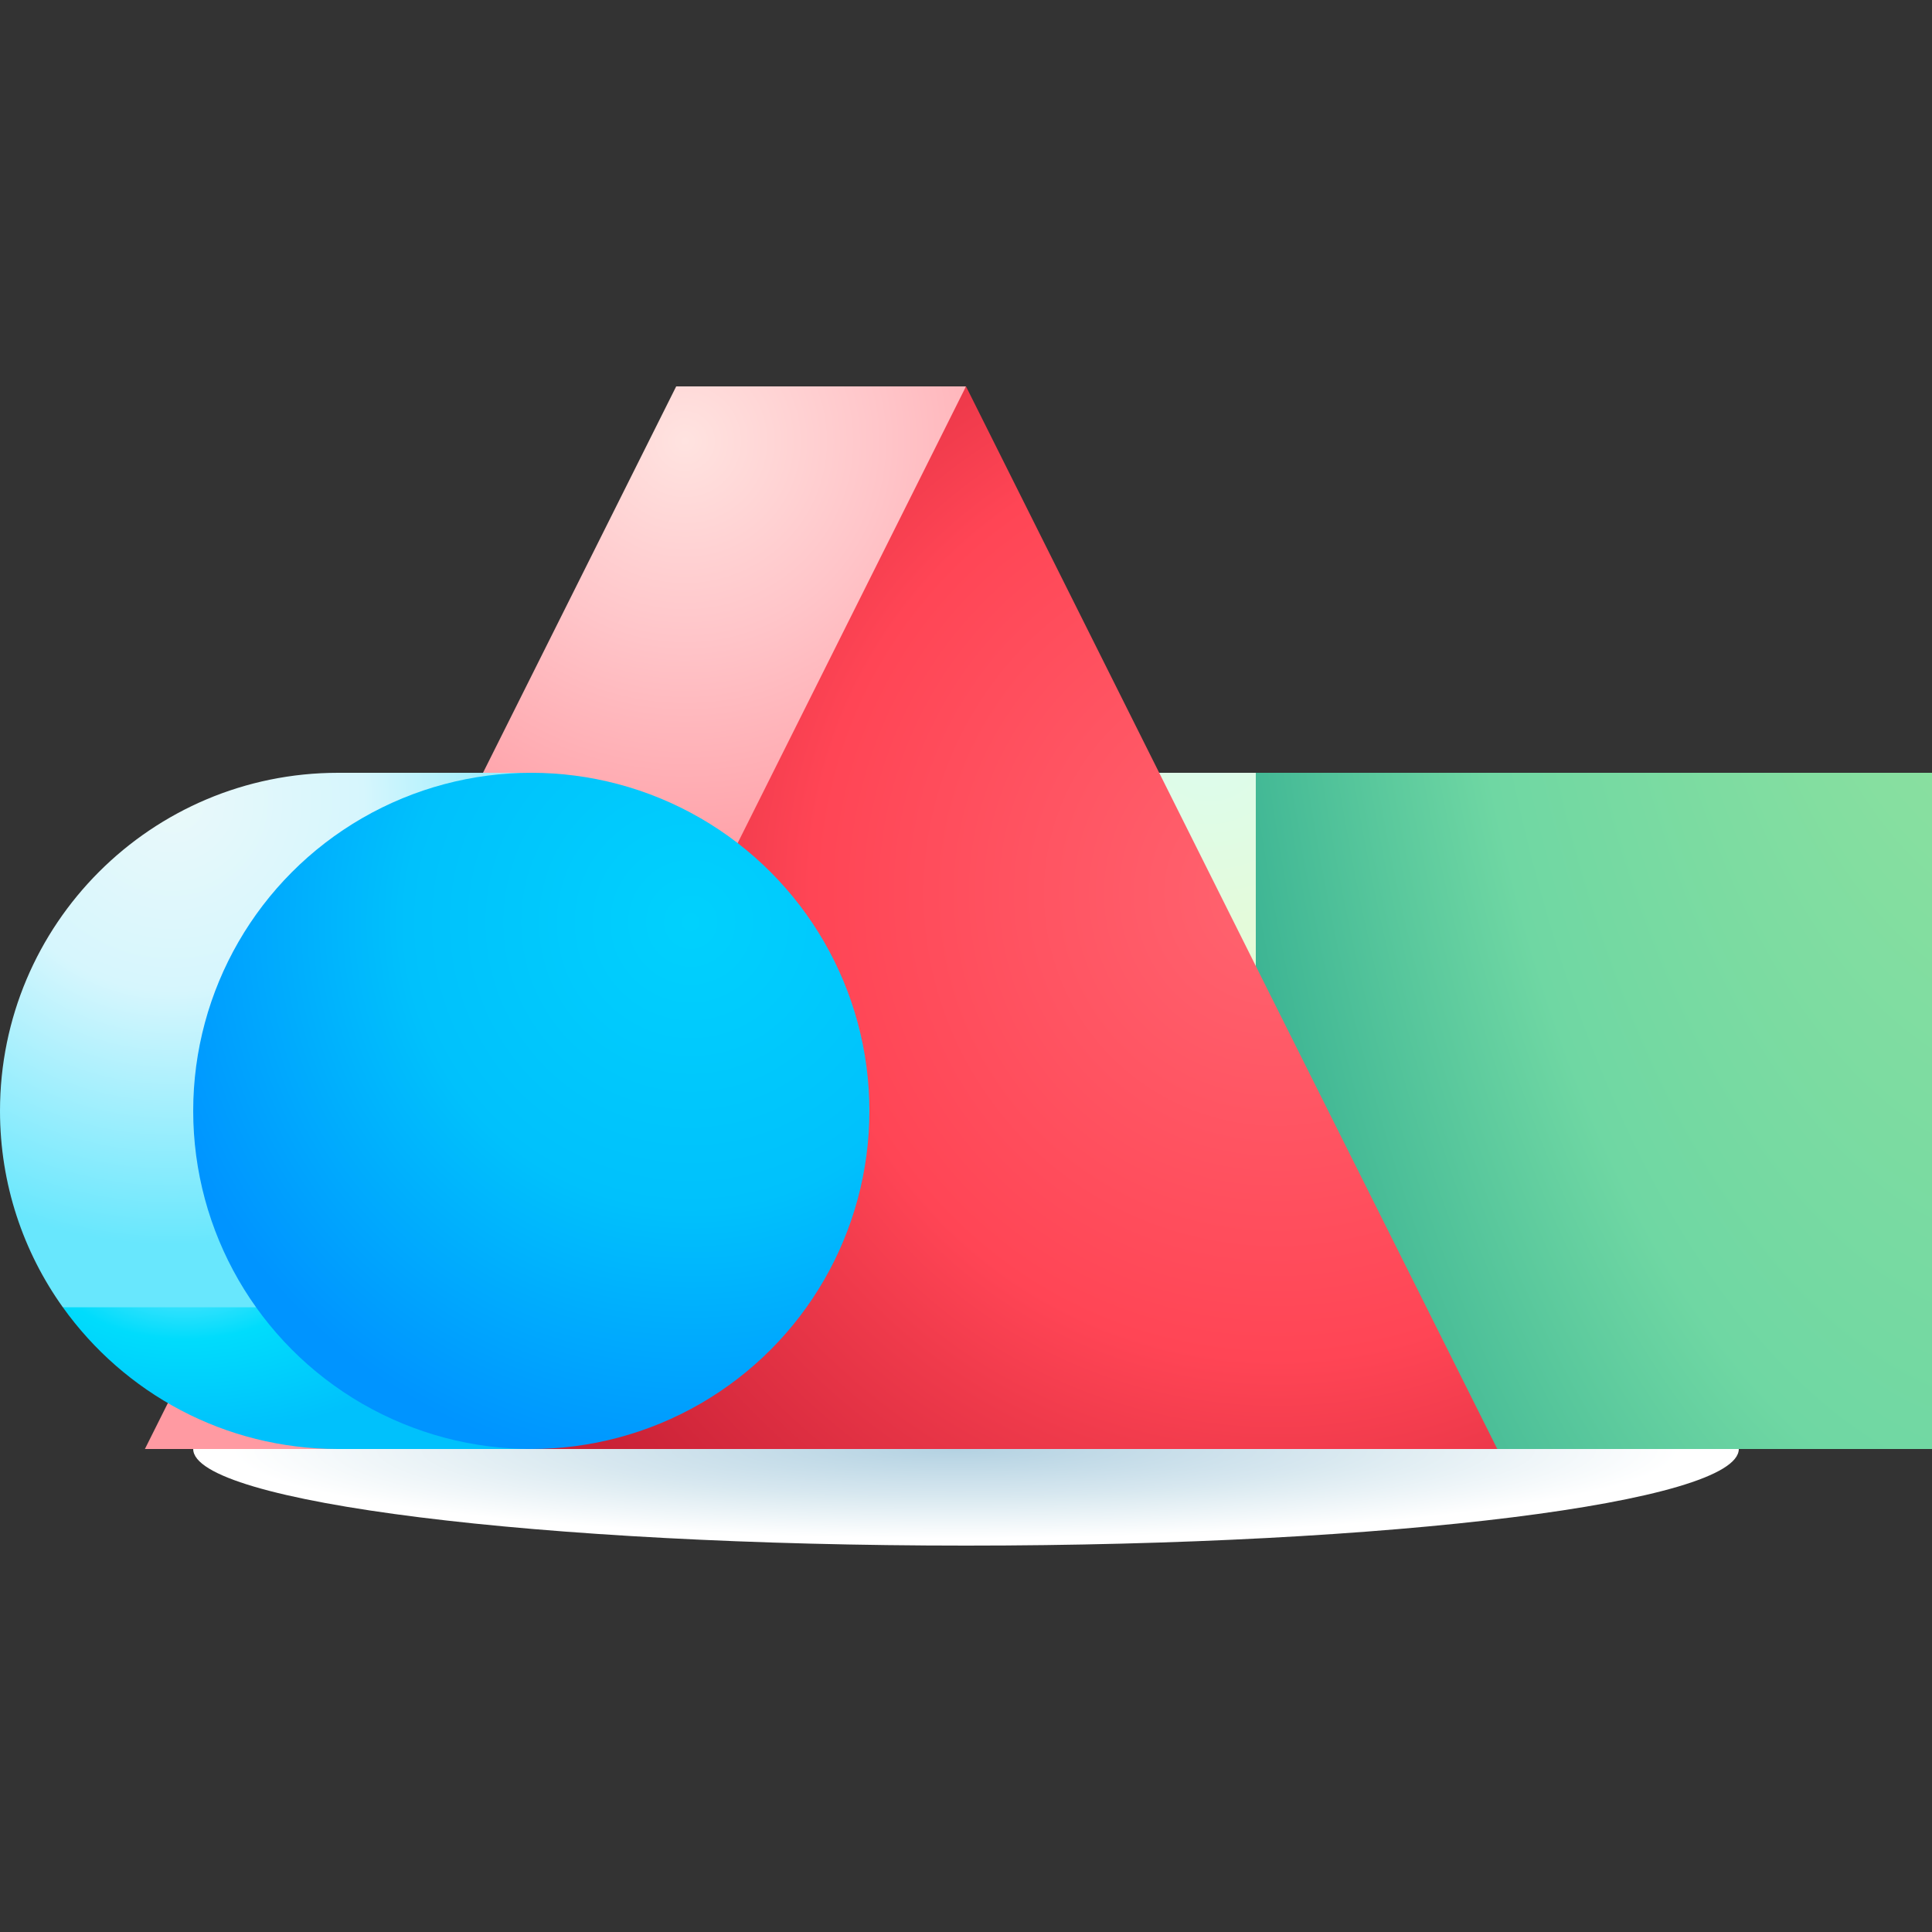 <svg id="Capa_1" enable-background="new 0 0 512 512" height="512" viewBox="0 0 512 512" width="512" xmlns="http://www.w3.org/2000/svg" xmlns:xlink="http://www.w3.org/1999/xlink"><rect x="0" y="0" width="512" height="512" fill="#333333" stroke="none"/><radialGradient id="SVGID_1_" cx="431.157" cy="668.521" gradientTransform="matrix(.931 0 0 .114 -148.108 308.033)" gradientUnits="userSpaceOnUse" r="211.111"><stop offset="0" stop-color="#b4d2e2"/><stop offset=".512" stop-color="#d8e8f0"/><stop offset=".525" stop-color="#d9e9f0"/><stop offset=".976" stop-color="#fff"/></radialGradient><radialGradient id="SVGID_00000016777251425619542870000007593668370598395051_" cx="320.541" cy="197.444" gradientUnits="userSpaceOnUse" r="98.748"><stop offset="0" stop-color="#dcfcee"/><stop offset=".546" stop-color="#e5fbd8"/><stop offset="1" stop-color="#c9f6b0"/></radialGradient><radialGradient id="SVGID_00000008128425473452788020000000265995205743752869_" cx="541.279" cy="80.432" gradientTransform="matrix(0 1 -.486 0 580.382 -460.848)" gradientUnits="userSpaceOnUse" r="646.658"><stop offset="0" stop-color="#9be69d"/><stop offset=".504" stop-color="#6fd7a3"/><stop offset=".976" stop-color="#008b81"/></radialGradient><radialGradient id="SVGID_00000094597449690020898760000004511935060279355527_" cx="181.531" cy="116.889" gradientUnits="userSpaceOnUse" r="122.018"><stop offset="0" stop-color="#ffe3e0"/><stop offset=".43" stop-color="#ffc5c9"/><stop offset="1" stop-color="#ff9aa2"/></radialGradient><radialGradient id="SVGID_00000098193981422824557160000018157763935010002316_" cx="338.362" cy="236.652" gradientUnits="userSpaceOnUse" r="244.85"><stop offset="0" stop-color="#ff6470"/><stop offset=".504" stop-color="#ff4555"/><stop offset=".629" stop-color="#ef3a4b"/><stop offset=".942" stop-color="#c92136"/></radialGradient><radialGradient id="SVGID_00000137117548295430414070000009551127559924185754_" cx="48.937" cy="335.741" gradientTransform="matrix(1 0 0 .551 0 150.931)" gradientUnits="userSpaceOnUse" r="80.294"><stop offset="0" stop-color="#68e7fd"/><stop offset=".169" stop-color="#42e3fd"/><stop offset=".43" stop-color="#00dcfc"/><stop offset="1" stop-color="#00c1fc"/></radialGradient><radialGradient id="SVGID_00000063626100333968337420000002039545510677497487_" cx="45.729" cy="212.057" gradientUnits="userSpaceOnUse" r="117.799"><stop offset="0" stop-color="#eaf9fa"/><stop offset=".43" stop-color="#d6f6fd"/><stop offset="1" stop-color="#68e7fd"/></radialGradient><radialGradient id="SVGID_00000070815269797031578020000010164350902506570391_" cx="183.052" cy="244.391" gradientUnits="userSpaceOnUse" r="150.118"><stop offset="0" stop-color="#00d1fd"/><stop offset=".504" stop-color="#00c1fc"/><stop offset=".976" stop-color="#0094ff"/></radialGradient><g><path d="m256 409.6c113.107 0 204.798-11.462 204.798-25.6h-409.596c0 14.138 91.691 25.6 204.798 25.6z" fill="url(#SVGID_1_)"/><path d="m307.2 384h25.6l12.8-89.6-12.8-89.6h-25.6z" fill="url(#SVGID_00000016777251425619542870000007593668370598395051_)"/><path d="m332.8 204.8h179.2v179.2h-179.2z" fill="url(#SVGID_00000008128425473452788020000000265995205743752869_)"/><path d="m179.2 102.4-140.8 281.6h76.8l102.4-166.4 38.4-115.2z" fill="url(#SVGID_00000094597449690020898760000004511935060279355527_)"/><path d="m396.8 384h-281.6l140.8-281.6z" fill="url(#SVGID_00000098193981422824557160000018157763935010002316_)"/><path d="m115.2 320-98.551 26.434c16.25 22.742 42.869 37.566 72.951 37.566h51.2c-14.594 0-19.614-42.02-25.6-64z" fill="url(#SVGID_00000137117548295430414070000009551127559924185754_)"/><path d="m140.8 204.8h-51.2c-49.485 0-89.6 40.115-89.6 89.6 0 19.403 6.168 37.365 16.649 52.034h93.281c-14.311-52.548-4.021-141.634 30.87-141.634z" fill="url(#SVGID_00000063626100333968337420000002039545510677497487_)"/><circle cx="140.8" cy="294.4" fill="url(#SVGID_00000070815269797031578020000010164350902506570391_)" r="89.6"/></g></svg>